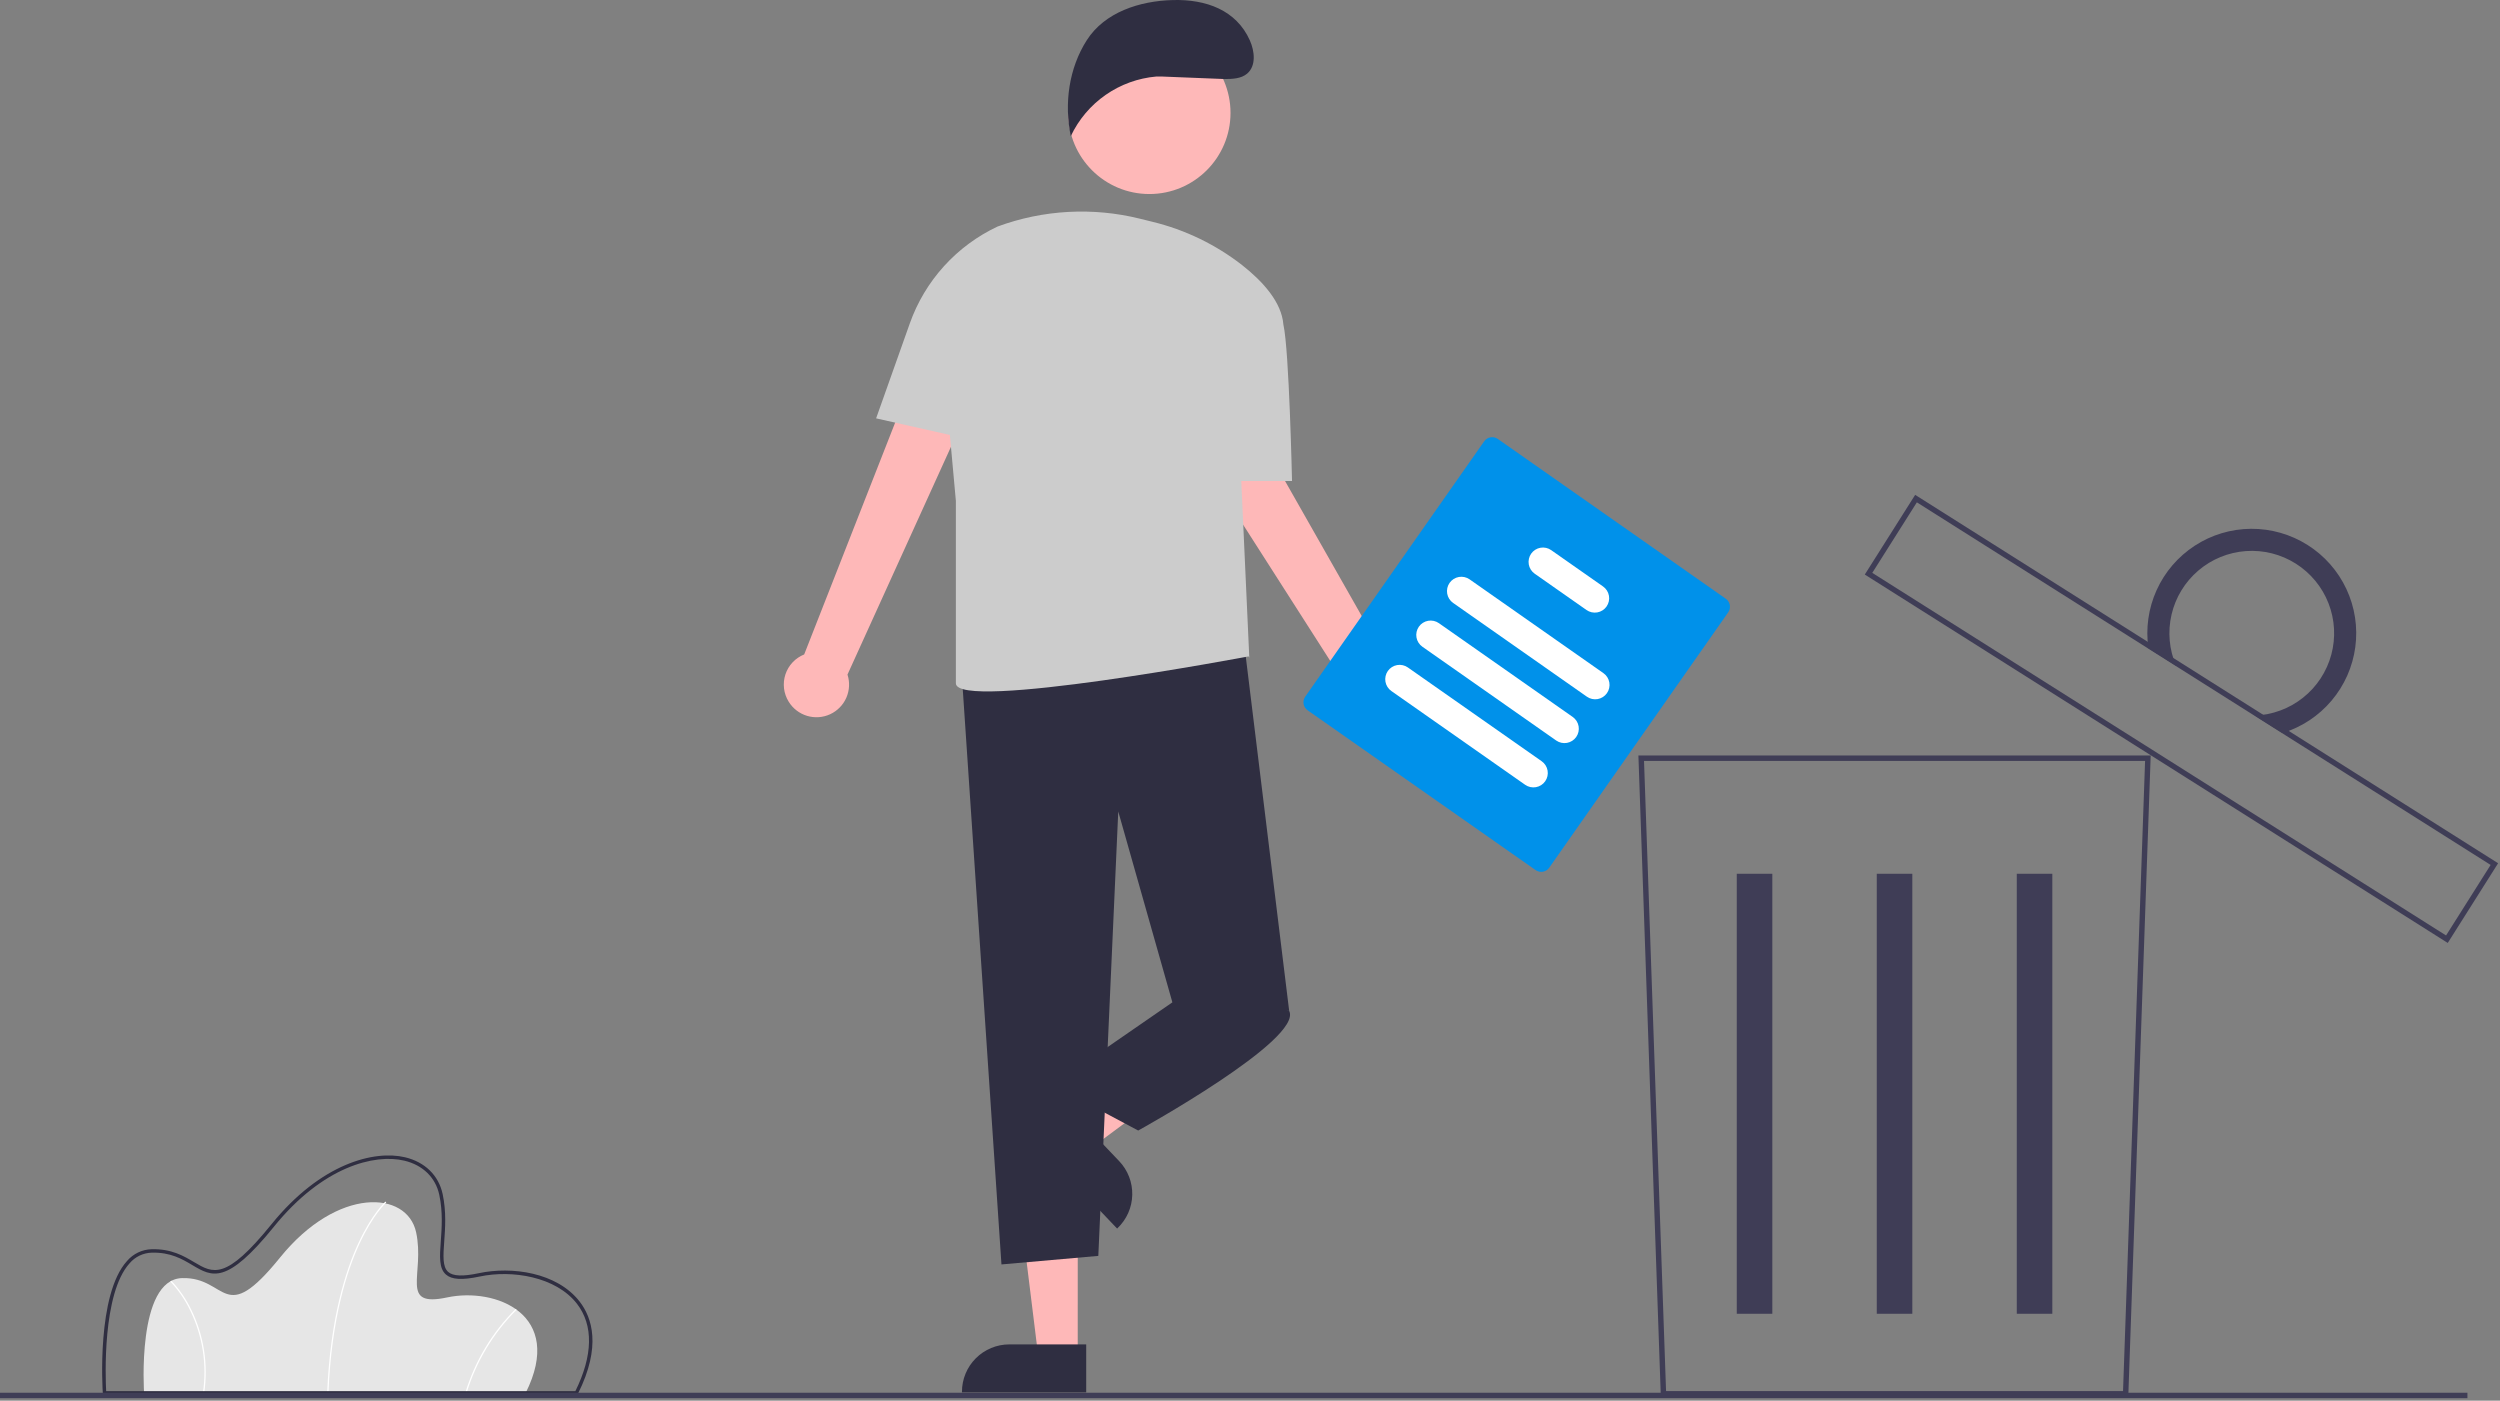 <svg width="921" height="516" viewBox="0 0 921 516" fill="none" xmlns="http://www.w3.org/2000/svg">
<rect x="0" y="0" width="921" height="516" fill="#808080" stroke="none"/>
<g clip-path="url(#clip0)">
<path d="M193.678 513.126H53.078C53.078 513.126 50.228 471.326 67.09 470.851C83.952 470.376 82.052 489.376 103.19 463.251C124.328 437.126 149.977 438.551 153.302 453.989C156.627 469.427 146.89 481.776 164.702 477.976C182.514 474.176 208.165 484.151 193.678 513.126Z" fill="#E6E6E6"/>
<path d="M121.006 513.135L120.531 513.116C121.638 485.596 127.401 467.916 132.042 457.926C137.08 447.082 141.935 442.692 141.984 442.649L142.3 443.004C142.252 443.047 137.454 447.393 132.456 458.164C127.841 468.108 122.109 485.718 121.006 513.135Z" fill="white"/>
<path d="M171.892 513.191L171.436 513.058C174.972 501.395 181.346 490.79 189.987 482.195L190.306 482.547C181.729 491.083 175.402 501.611 171.892 513.191Z" fill="white"/>
<path d="M75.226 513.159L74.755 513.094C76.288 502.776 74.666 492.236 70.102 482.856C68.231 478.922 65.754 475.306 62.762 472.14L63.091 471.797C66.124 475.001 68.634 478.662 70.532 482.645C75.137 492.11 76.773 502.747 75.226 513.159V513.159Z" fill="white"/>
<path d="M212.76 513.761H37.915L37.875 513.168C37.775 511.695 35.544 476.941 46.805 464.54C47.922 463.229 49.301 462.168 50.853 461.423C52.406 460.678 54.097 460.266 55.818 460.214C63.158 460.005 67.771 462.755 71.492 464.961C78.505 469.121 83.137 471.87 99.982 451.051C118.229 428.498 137.918 423.646 149.236 426.344C156.549 428.088 161.589 433.014 163.064 439.863C164.464 446.348 164.016 452.442 163.658 457.339C163.275 462.578 162.973 466.714 165.125 468.59C166.925 470.155 170.506 470.298 176.406 469.039C188.406 466.479 205.154 468.668 213.559 479.529C218.081 485.372 221.644 495.993 212.936 513.41L212.76 513.761ZM39.108 512.49H211.973C218.462 499.325 218.665 488.203 212.554 480.308C204.843 470.345 188.666 467.723 176.671 470.282C170.26 471.65 166.441 471.424 164.29 469.55C161.659 467.258 161.982 462.84 162.39 457.25C162.742 452.435 163.179 446.441 161.821 440.134C160.453 433.783 155.758 429.209 148.94 427.584C137.983 424.97 118.84 429.76 100.969 451.853C83.435 473.525 78.152 470.393 70.843 466.053C67.076 463.819 62.8 461.286 55.853 461.483C54.303 461.533 52.781 461.907 51.385 462.58C49.989 463.253 48.749 464.211 47.745 465.392C37.627 476.538 38.861 507.791 39.109 512.49H39.108Z" fill="#2F2E41"/>
<path d="M784.06 514.466H611.844L611.811 513.501L603.588 278.321H792.315L784.06 514.466ZM613.776 512.466H782.128L790.245 280.321H605.658L613.776 512.466Z" fill="#3F3D56"/>
<path d="M652.925 321.896H639.826V483.993H652.925V321.896Z" fill="#3F3D56"/>
<path d="M704.501 321.896H691.402V483.993H704.501V321.896Z" fill="#3F3D56"/>
<path d="M756.078 321.896H742.979V483.993H756.078V321.896Z" fill="#3F3D56"/>
<path d="M901.75 347.382L900.904 346.848L686.99 211.665L705.546 182.303L706.392 182.837L920.305 318.02L901.75 347.382ZM689.75 211.042L901.127 344.622L917.545 318.643L706.169 185.062L689.75 211.042Z" fill="#3F3D56"/>
<path d="M850.102 200.77C843.884 196.835 836.668 194.766 829.309 194.809C821.951 194.852 814.76 197.006 808.588 201.014C802.417 205.021 797.525 210.716 794.493 217.42C791.461 224.125 790.416 231.559 791.482 238.84L801.682 245.286C799.119 239.334 798.528 232.718 799.997 226.406C801.466 220.094 804.917 214.418 809.845 210.209C814.772 206.001 820.918 203.48 827.382 203.017C833.846 202.554 840.288 204.172 845.766 207.635C851.244 211.098 855.469 216.223 857.823 222.261C860.177 228.299 860.536 234.932 858.847 241.189C857.159 247.445 853.512 252.997 848.44 257.031C843.368 261.065 837.138 263.37 830.662 263.607L840.862 270.053C847.897 267.893 854.164 263.761 858.92 258.146C863.677 252.532 866.723 245.67 867.696 238.376C868.67 231.082 867.531 223.662 864.414 216.997C861.297 210.331 856.333 204.699 850.111 200.77H850.102Z" fill="#3F3D56"/>
<path d="M909 513.087H0V515.087H909V513.087Z" fill="#3F3D56"/>
<path d="M397.037 499.44H382.473L375.541 443.266H397.041L397.037 499.44Z" fill="#FEB8B8"/>
<path d="M354.387 512.961H400.158V495.277H371.826C367.201 495.277 362.765 497.115 359.495 500.385C356.224 503.656 354.387 508.091 354.387 512.716V512.716V512.961Z" fill="#2F2E41"/>
<path d="M391.918 412.394L401.964 422.939L447.416 389.212L432.59 373.649L391.918 412.394Z" fill="#FEB8B8"/>
<path d="M412.313 427.771L392.764 407.259L379.961 419.461L411.543 452.599L411.72 452.43C413.378 450.85 414.709 448.958 415.636 446.864C416.563 444.77 417.069 442.513 417.124 440.223C417.179 437.934 416.782 435.655 415.957 433.519C415.132 431.382 413.893 429.429 412.313 427.771V427.771Z" fill="#2F2E41"/>
<path d="M290.548 258.496C289.626 257.013 289.041 255.346 288.833 253.613C288.625 251.879 288.8 250.121 289.345 248.462C289.889 246.803 290.791 245.284 291.987 244.012C293.182 242.739 294.642 241.744 296.263 241.096L353.442 95.369L375.73 108.714L312.212 248.514C313.12 251.311 312.97 254.344 311.791 257.037C310.612 259.731 308.485 261.899 305.815 263.129C303.144 264.36 300.115 264.568 297.301 263.714C294.487 262.86 292.084 261.003 290.548 258.496V258.496Z" fill="#FEB8B8"/>
<path d="M507.581 268.941C505.839 268.817 504.145 268.312 502.619 267.462C501.093 266.612 499.773 265.437 498.75 264.021C497.727 262.605 497.027 260.983 496.7 259.267C496.372 257.551 496.425 255.785 496.854 254.091L412.5 122.222L436.391 112.022L512.227 245.545C515.028 246.451 517.398 248.353 518.889 250.891C520.379 253.428 520.886 256.425 520.313 259.312C519.74 262.199 518.127 264.775 515.779 266.551C513.432 268.327 510.515 269.179 507.581 268.945V268.941Z" fill="#FEB8B8"/>
<path d="M354.006 243.904L368.937 465.817L404.619 462.669L411.965 298.947L431.905 369.261L474.933 372.409L457.902 233.409L354.006 243.904Z" fill="#2F2E41"/>
<path d="M438.201 358.768L431.901 369.263L387.828 399.697L419.312 416.489C419.312 416.489 480.181 382.906 474.934 372.411L438.201 358.768Z" fill="#2F2E41"/>
<path d="M322.76 154.121L335.181 119.121C337.944 111.333 342.225 104.171 347.774 98.049C353.324 91.926 360.033 86.965 367.513 83.453V83.453C384.325 77.259 402.609 76.258 419.997 80.58L424.517 81.702C436.57 84.623 447.863 90.078 457.645 97.702C465.299 103.736 472.185 111.376 472.798 119.594C472.801 119.611 472.806 119.628 472.813 119.645C474.933 128.937 475.982 177.212 475.982 177.212H457.282L460.24 242.279L460.001 241.808C460.001 241.808 352.145 262.219 352.145 251.724V184.556L349.934 160.236L322.76 154.121Z" fill="#CCCCCC"/>
<path d="M423.432 71.481C439.939 71.481 453.321 58.099 453.321 41.592C453.321 25.085 439.939 11.703 423.432 11.703C406.925 11.703 393.543 25.085 393.543 41.592C393.543 58.099 406.925 71.481 423.432 71.481Z" fill="#FEB8B8"/>
<path d="M427.909 28.189L451.117 29.119C454.037 29.11 457.225 29.007 459.449 27.119C462.799 24.27 462.238 18.894 460.444 14.878C455.444 3.696 444.291 -0.31 432.044 0.019C419.797 0.348 406.964 4.499 400.369 14.819C393.774 25.139 391.992 38.171 394.476 50.163C397.348 44.065 401.769 38.827 407.297 34.972C412.826 31.117 419.269 28.779 425.984 28.193L427.909 28.189Z" fill="#2F2E41"/>
<path d="M565.722 320.545L481.721 261.672C480.94 261.122 480.409 260.286 480.244 259.346C480.079 258.406 480.293 257.439 480.839 256.657L546.77 162.584C547.319 161.804 548.155 161.273 549.095 161.107C550.035 160.942 551.002 161.156 551.785 161.702L635.786 220.575C636.567 221.124 637.098 221.96 637.263 222.9C637.429 223.84 637.215 224.807 636.669 225.59L570.739 319.66C570.19 320.441 569.354 320.973 568.413 321.139C567.473 321.305 566.505 321.091 565.722 320.545V320.545Z" fill="#0091EA"/>
<path d="M584.614 256.664L535.323 222.118C534.753 221.718 534.267 221.21 533.893 220.623C533.52 220.036 533.265 219.381 533.145 218.695C533.024 218.01 533.04 217.307 533.191 216.628C533.342 215.948 533.625 215.305 534.024 214.735C534.424 214.165 534.932 213.679 535.519 213.305C536.106 212.932 536.761 212.677 537.447 212.557C538.132 212.436 538.835 212.452 539.515 212.603C540.194 212.754 540.837 213.037 541.407 213.436L590.698 247.982C591.849 248.789 592.633 250.02 592.876 251.405C593.12 252.789 592.803 254.214 591.996 255.365C591.19 256.516 589.959 257.3 588.574 257.543C587.189 257.787 585.765 257.47 584.614 256.664V256.664Z" fill="white"/>
<path d="M573.301 272.804L524.01 238.258C523.44 237.859 522.953 237.351 522.579 236.764C522.204 236.177 521.95 235.521 521.829 234.835C521.708 234.149 521.723 233.446 521.874 232.767C522.025 232.087 522.308 231.443 522.708 230.873C523.108 230.302 523.616 229.816 524.204 229.443C524.791 229.069 525.447 228.814 526.133 228.694C526.819 228.574 527.522 228.59 528.202 228.741C528.881 228.893 529.525 229.177 530.095 229.577L579.385 264.122C580.535 264.93 581.317 266.161 581.56 267.545C581.803 268.928 581.486 270.352 580.68 271.503C579.874 272.653 578.643 273.437 577.26 273.681C575.876 273.925 574.452 273.609 573.301 272.804V272.804Z" fill="white"/>
<path d="M561.867 289.119L512.577 254.573C512.007 254.173 511.521 253.666 511.147 253.078C510.774 252.491 510.519 251.836 510.398 251.15C510.278 250.465 510.294 249.762 510.445 249.083C510.595 248.403 510.879 247.76 511.278 247.19C511.678 246.62 512.186 246.134 512.773 245.761C513.36 245.387 514.015 245.132 514.701 245.012C515.386 244.891 516.089 244.907 516.768 245.058C517.448 245.209 518.091 245.492 518.661 245.892L567.952 280.437C569.103 281.244 569.887 282.475 570.13 283.86C570.374 285.244 570.057 286.669 569.25 287.82C568.444 288.971 567.212 289.755 565.828 289.998C564.443 290.242 563.019 289.925 561.867 289.119V289.119Z" fill="white"/>
<path d="M584.475 224.733L565.383 211.353C564.813 210.954 564.326 210.446 563.952 209.859C563.577 209.271 563.323 208.616 563.202 207.93C563.081 207.244 563.096 206.541 563.247 205.861C563.398 205.181 563.681 204.538 564.081 203.967C564.481 203.397 564.989 202.911 565.577 202.537C566.164 202.163 566.82 201.909 567.506 201.789C568.192 201.668 568.895 201.684 569.575 201.836C570.254 201.987 570.898 202.271 571.468 202.672L590.559 216.052C591.711 216.859 592.494 218.09 592.738 219.475C592.981 220.859 592.665 222.284 591.858 223.435C591.051 224.586 589.82 225.37 588.435 225.613C587.051 225.857 585.626 225.54 584.475 224.733V224.733Z" fill="white"/>
</g>
<defs>
<clipPath id="clip0">
<rect width="920.304" height="515.087" fill="white"/>
</clipPath>
</defs>
</svg>
